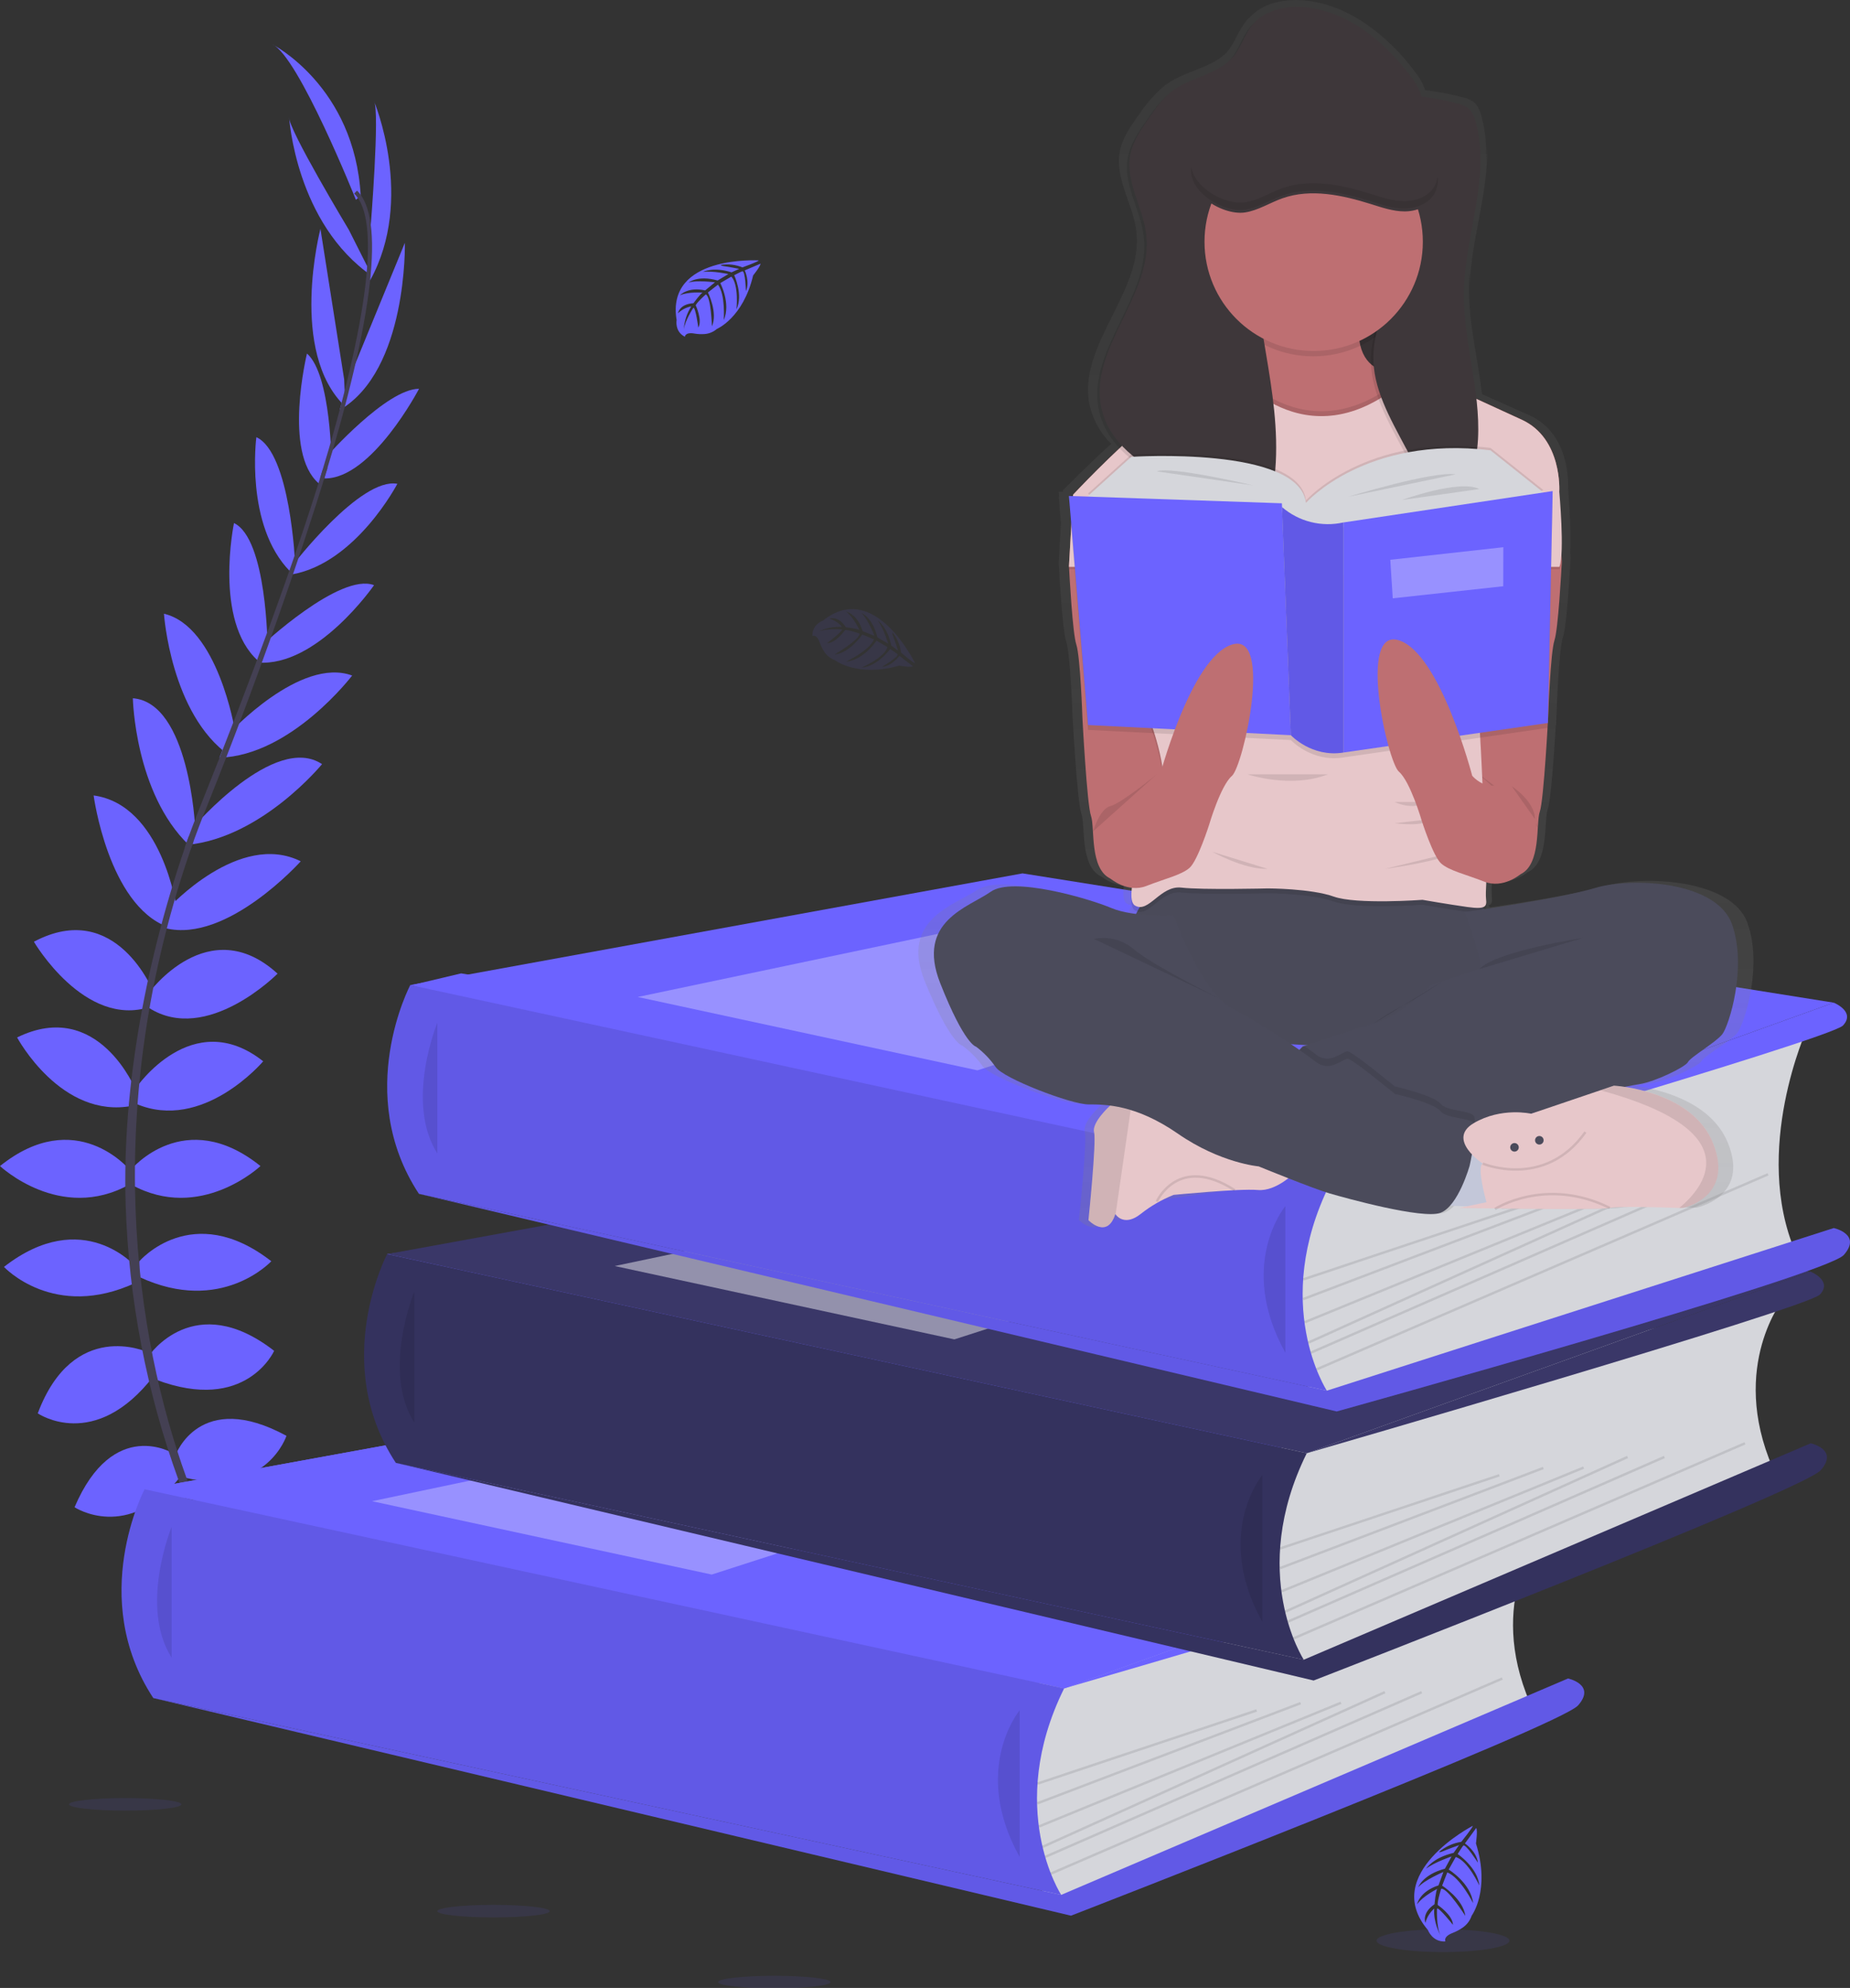 <svg width="757" height="813" viewBox="0 0 757 813" fill="none" xmlns="http://www.w3.org/2000/svg">
<rect x="0" y="0" width="757" height="813" fill="#333333" stroke="none"/>
<g clip-path="url(#clip0)">
<path d="M435.45 690.5L93.17 688.83L59.16 609.06L179.42 600.33L158.46 512.87L396.32 482.04L168.55 402.86L188.67 398.08L554.92 457.83L534.75 594.32L505.92 669.33L435.45 690.5Z" fill="#6C63FF"/>
<path d="M98.42 655.42C98.42 655.42 119.42 652.06 132.02 666.9C132.02 666.9 122.78 674.18 102.9 664.1L98.42 655.42Z" fill="#6C63FF"/>
<path d="M96.22 655.09C96.22 655.09 82.82 671.58 89.42 689.94C89.42 689.94 100.34 685.57 101.53 663.31L96.22 655.09Z" fill="#6C63FF"/>
<path d="M84.18 627.98C84.18 627.98 92.58 612.57 126.18 634.14C126.18 634.14 121.7 644.5 106.86 643.66C92.02 642.82 88.1 636.1 84.18 627.98Z" fill="#6C63FF"/>
<path d="M82.01 626.87C82.01 626.87 64.58 624.87 62.89 664.77C62.89 664.77 73.94 667.06 81.79 654.44C89.64 641.82 86.42 634.74 82.01 626.87Z" fill="#6C63FF"/>
<path d="M71.86 595.04C71.86 595.04 81.66 567.88 117.22 587.2C117.22 587.2 109.1 612.12 75.5 604.28L71.86 595.04Z" fill="#6C63FF"/>
<path d="M60.94 554.44C60.94 554.44 79.42 527 112.18 552.44C112.18 552.44 100.7 578.2 63.74 564.2L60.94 554.44Z" fill="#6C63FF"/>
<path d="M57.02 515.8C57.02 515.8 78.58 490.59 111.02 515.8C111.02 515.8 90.58 537.92 57.02 522.24V515.8Z" fill="#6C63FF"/>
<path d="M53.66 478.27C53.66 478.27 75.5 451.95 106.58 476.87C106.58 476.87 81.94 500.11 53.66 484.43V478.27Z" fill="#6C63FF"/>
<path d="M55.62 444.95C55.62 444.95 78.62 411.07 107.7 434.03C107.7 434.03 83.06 463.15 55.62 451.39V444.95Z" fill="#6C63FF"/>
<path d="M60.94 406.03C60.94 406.03 85.3 372.43 113.58 398.19C113.58 398.19 84.74 427.31 60.94 412.19V406.03Z" fill="#6C63FF"/>
<path d="M69.06 371.24C69.06 371.24 97.9 339.66 123.06 352.24C123.06 352.24 93.01 385.78 67.8 379.62L69.06 371.24Z" fill="#6C63FF"/>
<path d="M79.14 338.26C79.14 338.26 112.42 299.58 131.78 312.5C131.78 312.5 107.26 342.5 76.78 345.5L79.14 338.26Z" fill="#6C63FF"/>
<path d="M93.69 300.01C93.69 300.01 122.82 268.43 144.1 276.27C144.1 276.27 119.18 309.03 89.78 309.87L93.69 300.01Z" fill="#6C63FF"/>
<path d="M106.86 264.23C106.86 264.23 139.06 233.99 153.06 239.31C153.06 239.31 129.82 272.91 105.46 270.95L106.86 264.23Z" fill="#6C63FF"/>
<path d="M119.74 231.19C119.74 231.19 147.46 195.06 162.59 197.86C162.59 197.86 145.78 230.07 119.74 234.86V231.19Z" fill="#6C63FF"/>
<path d="M133.72 186.64C133.72 186.64 158.22 158.95 171.46 159.01C171.46 159.01 152.12 196.01 132.71 195.67L133.72 186.64Z" fill="#6C63FF"/>
<path d="M142 156.98L165.67 99.3C165.67 99.3 166.85 151.44 138.99 167.68L142 156.98Z" fill="#6C63FF"/>
<path d="M151.61 93.37C151.61 93.37 155.53 45.2 153.01 41.28C153.01 41.28 169.93 81.33 151.45 114.65L151.61 93.37Z" fill="#6C63FF"/>
<path d="M70.94 594.4C70.94 594.4 46.4 579.19 30.51 616.4C30.51 616.4 52.35 630.9 73.83 603.89L70.94 594.4Z" fill="#6C63FF"/>
<path d="M60.15 552.89C60.15 552.89 30.05 539.16 15.45 578.01C15.45 578.01 38.7 594.01 62.89 562.71L60.15 552.89Z" fill="#6C63FF"/>
<path d="M55.62 518.11C55.62 518.11 34.06 492.9 1.62 518.11C1.62 518.11 22.06 540.23 55.62 524.55V518.11Z" fill="#6C63FF"/>
<path d="M52.92 478.27C52.92 478.27 31.08 451.95 0 476.87C0 476.87 24.64 500.11 52.92 484.43V478.27Z" fill="#6C63FF"/>
<path d="M55.62 445.91C55.62 445.91 40.3 407.96 7 424.28C7 424.28 25 457.93 54.26 452.21L55.62 445.91Z" fill="#6C63FF"/>
<path d="M62.87 405.84C62.87 405.84 47.64 367.23 13.87 385.13C13.87 385.13 34.55 420.52 61.37 411.8L62.87 405.84Z" fill="#6C63FF"/>
<path d="M72.31 371.43C72.31 371.43 66.31 329.1 38.31 325.31C38.31 325.31 44.25 369.95 68.54 379.06L72.31 371.43Z" fill="#6C63FF"/>
<path d="M79.85 338.34C79.85 338.34 77.51 287.34 54.36 285.56C54.36 285.56 55.14 324.27 77.24 345.56L79.85 338.34Z" fill="#6C63FF"/>
<path d="M96.09 298.58C96.09 298.58 89.19 256.17 67.09 250.99C67.09 250.99 69.83 292.06 93.9 308.99L96.09 298.58Z" fill="#6C63FF"/>
<path d="M109.48 264.58C109.48 264.58 109.25 220.4 95.75 213.91C95.75 213.91 87.38 253.91 105.57 270.22L109.48 264.58Z" fill="#6C63FF"/>
<path d="M120.77 230.69C120.77 230.69 118.88 185.2 104.9 178.79C104.9 178.79 100.12 214.79 118.68 233.67L120.77 230.69Z" fill="#6C63FF"/>
<path d="M135.67 190.27C135.67 190.27 135.59 153.27 125.61 144.59C125.61 144.59 115.69 185.12 130.46 197.71L135.67 190.27Z" fill="#6C63FF"/>
<path d="M140.83 155.16L131.12 93.58C131.12 93.58 117.93 144.04 141.29 166.28L140.83 155.16Z" fill="#6C63FF"/>
<path d="M142.72 93.95C142.72 93.95 117.8 52.55 118.31 47.95C118.31 47.95 120.96 91.34 152.31 112.95L142.72 93.95Z" fill="#6C63FF"/>
<path d="M145.64 81.72C145.64 81.72 122.12 22.92 111.48 18.16C111.48 18.16 145.08 35.24 147.6 80.04L145.64 81.72Z" fill="#6C63FF"/>
<path d="M132.59 196.02L130.98 195.53C150.83 130.8 155.78 89.53 144.93 79.18L146.08 77.96C157.59 88.88 152.92 129.7 132.59 196.02Z" fill="#444053"/>
<path d="M77.93 347.58L75.55 346.73C77.66 340.8 79.93 334.78 82.31 328.85C103.03 277.21 120.67 229.17 131.98 192.29L134.05 191.29C122.72 228.24 105.39 278.12 84.65 329.83C82.28 335.65 80.02 341.64 77.93 347.58Z" fill="#444053"/>
<path d="M128.01 703.86C127.69 703.51 95.52 667.28 73.09 605.43C59.947 569.219 52.633 531.153 51.42 492.65C49.88 444.52 59.98 390.78 77.28 341.96L79.16 344.16C40.32 453.73 55.75 547.62 76.22 604.16C98.41 665.45 130.22 701.28 130.53 701.64L128.01 703.86Z" fill="#444053"/>
<path d="M630.73 626.94C630.73 626.94 608.06 654.61 626.06 696.44L445.06 774.94L427.69 778.58L419.69 743.58L425.04 699.41V675.27L630.73 626.94Z" fill="#D5D6DB"/>
<path d="M59.16 609.06L309.68 563.39L641.63 616.27L435.45 690.5L59.16 609.06Z" fill="#6C63FF"/>
<path d="M59.16 609.06L309.68 563.39L641.63 616.27L435.45 690.5L59.16 609.06Z" fill="#6C63FF"/>
<path d="M59.16 609.05C59.16 609.05 35.73 653.44 62.73 694.44L434.23 774.94C434.23 774.94 411.17 739.58 435.42 690.5L59.16 609.05Z" fill="#6C63FF"/>
<path opacity="0.1" d="M59.16 609.05C59.16 609.05 35.73 653.44 62.73 694.44L434.23 774.94C434.23 774.94 411.17 739.58 435.42 690.5L59.16 609.05Z" fill="black"/>
<path opacity="0.1" d="M70.23 624.44C70.23 624.44 56.84 656.92 70.23 677.94Z" fill="black"/>
<path d="M434.23 774.94L641.63 686.44C641.63 686.44 653.23 688.94 645.73 697.44C638.23 705.94 438.23 783.44 438.23 783.44L62.73 694.44L434.23 774.94Z" fill="#6C63FF"/>
<path opacity="0.1" d="M434.23 774.94L641.63 686.44C641.63 686.44 653.23 688.94 645.73 697.44C638.23 705.94 438.23 783.44 438.23 783.44L62.73 694.44L434.23 774.94Z" fill="black"/>
<path opacity="0.1" d="M417.23 699.44C417.23 699.44 397.23 723.44 417.23 759.44Z" fill="black"/>
<path opacity="0.1" d="M514.057 699.034L424.348 728.963L424.665 729.912L514.374 699.983L514.057 699.034Z" fill="black"/>
<path opacity="0.1" d="M532.026 696.056L424.32 737.013L424.675 737.947L532.381 696.991L532.026 696.056Z" fill="black"/>
<path opacity="0.1" d="M548.527 695.912L424.921 746.506L425.3 747.432L548.906 696.838L548.527 695.912Z" fill="black"/>
<path opacity="0.1" d="M566.472 691.58L426.364 754.871L426.775 755.782L566.883 692.491L566.472 691.58Z" fill="black"/>
<path opacity="0.1" d="M581.547 691.601L427.473 758.946L427.873 759.863L581.948 692.517L581.547 691.601Z" fill="black"/>
<path opacity="0.1" d="M614.522 686L429.796 765.786L430.193 766.704L614.919 686.919L614.522 686Z" fill="black"/>
<path opacity="0.3" d="M152.23 613.94L328.23 576.94L435.45 597.44L291.23 643.94L152.23 613.94Z" fill="white"/>
<path d="M641.63 616.27C641.63 616.27 650.73 619.94 645.39 625.61C640.05 631.28 435.42 690.5 435.42 690.5L641.63 616.27Z" fill="#6C63FF"/>
<path d="M730.02 530.76C730.02 530.76 707.36 558.42 725.36 600.26L544.36 678.76L526.99 682.42L518.99 647.42L524.42 603.26V579.09L730.02 530.76Z" fill="#D5D6DB"/>
<path d="M158.46 512.87L408.97 467.21L740.93 520.09L534.75 594.32L158.46 512.87Z" fill="#3A3768"/>
<path d="M158.42 512.87C158.42 512.87 134.98 557.26 161.98 598.26L533.48 678.76C533.48 678.76 510.43 643.37 534.71 594.31L158.42 512.87Z" fill="#3A3768"/>
<path opacity="0.1" d="M158.42 512.87C158.42 512.87 134.98 557.26 161.98 598.26L533.48 678.76C533.48 678.76 510.43 643.37 534.71 594.31L417.23 568.88L158.42 512.87Z" fill="black"/>
<path opacity="0.1" d="M169.52 528.26C169.52 528.26 156.14 560.73 169.52 581.76Z" fill="black"/>
<path d="M533.52 678.76L740.93 590.26C740.93 590.26 752.52 592.76 745.02 601.26C737.52 609.76 537.52 687.26 537.52 687.26L162.02 598.26L533.52 678.76Z" fill="#3A3768"/>
<path opacity="0.1" d="M533.52 678.76L740.93 590.26C740.93 590.26 752.52 592.76 745.02 601.26C737.52 609.76 537.52 687.26 537.52 687.26L162.02 598.26L533.52 678.76Z" fill="black"/>
<path opacity="0.1" d="M516.52 603.26C516.52 603.26 496.52 627.26 516.52 663.26Z" fill="black"/>
<path opacity="0.1" d="M613.355 602.865L523.646 632.794L523.962 633.743L613.671 603.813L613.355 602.865Z" fill="black"/>
<path opacity="0.1" d="M631.336 599.882L523.63 640.838L523.986 641.773L631.691 600.817L631.336 599.882Z" fill="black"/>
<path opacity="0.1" d="M647.823 599.724L524.217 650.318L524.595 651.244L648.202 600.65L647.823 599.724Z" fill="black"/>
<path opacity="0.1" d="M665.779 595.394L525.671 658.685L526.083 659.596L666.191 596.305L665.779 595.394Z" fill="black"/>
<path opacity="0.1" d="M680.84 595.402L526.766 662.748L527.166 663.664L681.241 596.318L680.84 595.402Z" fill="black"/>
<path opacity="0.1" d="M713.823 589.802L529.097 669.587L529.493 670.505L714.219 590.72L713.823 589.802Z" fill="black"/>
<path opacity="0.45" d="M251.53 517.76L427.53 480.76L534.75 501.26L390.53 547.76L251.53 517.76Z" fill="white"/>
<path d="M740.93 520.09C740.93 520.09 750.02 523.76 744.69 529.42C739.36 535.08 534.75 594.31 534.75 594.31L740.93 520.09Z" fill="#3A3768"/>
<path d="M739.42 420.73C739.42 420.73 716.75 470.4 734.75 512.23L553.75 568.73L536.42 572.4L528.42 537.4L533.77 493.23V469.06L739.42 420.73Z" fill="#D5D6DB"/>
<path d="M167.89 402.85L418.41 357.18L750.37 410.06L544.18 484.29L167.89 402.85Z" fill="#6C63FF"/>
<path d="M167.89 402.84C167.89 402.84 144.42 447.23 171.42 488.23L542.92 568.73C542.92 568.73 519.86 533.34 544.14 484.29L167.89 402.84Z" fill="#6C63FF"/>
<path opacity="0.1" d="M167.89 402.84C167.89 402.84 144.42 447.23 171.42 488.23L542.92 568.73C542.92 568.73 519.86 533.34 544.14 484.29L167.89 402.84Z" fill="black"/>
<path opacity="0.1" d="M178.96 418.23C178.96 418.23 165.57 450.71 178.96 471.73Z" fill="black"/>
<path d="M542.96 568.73L750.36 502.23C750.36 502.23 761.96 504.73 754.46 513.23C746.96 521.73 546.96 577.23 546.96 577.23L171.46 488.23L542.96 568.73Z" fill="#6C63FF"/>
<path opacity="0.1" d="M542.96 568.73L750.36 502.23C750.36 502.23 761.96 504.73 754.46 513.23C746.96 521.73 546.96 577.23 546.96 577.23L171.46 488.23L542.96 568.73Z" fill="black"/>
<path opacity="0.1" d="M525.96 493.23C525.96 493.23 505.96 517.23 525.96 553.23Z" fill="black"/>
<path opacity="0.1" d="M622.798 492.833L533.089 522.762L533.405 523.711L623.114 493.782L622.798 492.833Z" fill="black"/>
<path opacity="0.1" d="M640.772 489.855L533.066 530.812L533.421 531.746L641.127 490.79L640.772 489.855Z" fill="black"/>
<path opacity="0.1" d="M657.25 489.703L533.643 540.296L534.022 541.222L657.628 490.628L657.25 489.703Z" fill="black"/>
<path opacity="0.1" d="M675.22 485.363L535.111 548.653L535.523 549.565L675.631 486.274L675.22 485.363Z" fill="black"/>
<path opacity="0.1" d="M690.286 485.381L536.211 552.726L536.612 553.642L690.687 486.297L690.286 485.381Z" fill="black"/>
<path opacity="0.1" d="M723.265 479.787L538.539 559.572L538.936 560.49L723.662 480.705L723.265 479.787Z" fill="black"/>
<path opacity="0.3" d="M260.96 407.73L436.96 370.73L544.18 391.23L399.96 437.73L260.96 407.73Z" fill="white"/>
<path d="M750.36 410.06C750.36 410.06 759.46 413.73 754.12 419.4C748.78 425.07 544.18 484.29 544.18 484.29L750.36 410.06Z" fill="#6C63FF"/>
<path d="M310.42 106.5C310.42 106.5 272.42 104.21 276.86 130.87C276.86 130.87 275.97 135.58 280.24 137.72C280.24 137.72 280.31 135.72 284.14 136.41C285.507 136.645 286.897 136.712 288.28 136.61C290.144 136.482 291.917 135.752 293.33 134.53V134.53C293.33 134.53 304.02 130.11 308.18 112.63C308.18 112.63 311.26 108.82 311.18 107.84L304.74 110.58C304.74 110.58 306.93 115.21 305.21 119.06C305.21 119.06 305 110.75 303.76 110.94C303.51 110.94 300.43 112.55 300.43 112.55C300.43 112.55 304.2 120.62 301.35 126.48C301.35 126.48 302.43 116.54 299.25 113.13L294.73 115.77C294.73 115.77 299.14 124.1 296.15 130.9C296.15 130.9 296.92 120.47 293.78 116.41L289.68 119.61C289.68 119.61 293.83 127.82 291.3 133.46C291.3 133.46 290.97 121.32 288.8 120.4C288.8 120.4 285.21 123.56 284.67 124.86C284.67 124.86 287.51 130.86 285.74 133.97C285.74 133.97 284.67 125.88 283.74 125.84C283.74 125.84 280.17 131.2 279.8 134.84C279.973 131.446 281.031 128.157 282.87 125.3C280.812 125.689 278.914 126.673 277.41 128.13C277.41 128.13 277.96 124.34 283.76 124.01C283.76 124.01 286.71 119.94 287.5 119.7C287.5 119.7 281.73 119.21 278.24 120.76C278.24 120.76 281.32 117.19 288.55 118.76L292.55 115.46C292.55 115.46 284.97 114.46 281.75 115.57C281.75 115.57 285.46 112.41 293.64 114.71L298.05 112.08C298.05 112.08 291.58 110.69 287.73 111.19C287.73 111.19 291.79 109 299.34 111.37L302.48 109.96C302.48 109.96 297.75 109.03 296.36 108.88C294.97 108.73 294.9 108.35 294.9 108.35C297.902 107.857 300.982 108.203 303.8 109.35C303.8 109.35 310.55 106.92 310.42 106.5Z" fill="#6C63FF"/>
<path opacity="0.1" d="M374.42 271.2C374.42 271.2 357.86 236.87 336.78 253.79C336.78 253.79 332.23 255.31 332.45 260.08C332.45 260.08 334.2 259.17 335.45 262.85C335.917 264.151 336.534 265.393 337.29 266.55C338.313 268.119 339.819 269.312 341.58 269.95C341.58 269.95 350.65 277.13 367.94 272.23C367.94 272.23 372.77 273.06 373.56 272.48L368.04 268.21C368.04 268.21 365.04 272.38 360.86 272.75C360.86 272.75 368.02 268.52 367.25 267.54C367.09 267.34 364.25 265.41 364.25 265.41C364.25 265.41 359.04 272.64 352.54 273.01C352.54 273.01 361.74 269.11 363.16 264.66L358.66 262C358.66 262 353.53 269.92 346.14 270.62C346.14 270.62 355.62 266.21 357.63 261.49L352.85 259.49C352.85 259.49 347.7 267.11 341.54 267.66C341.54 267.66 351.98 261.45 351.72 259.1C351.72 259.1 347.21 257.52 345.81 257.67C345.81 257.67 341.99 263.06 338.39 263.06C338.39 263.06 344.92 258.17 344.52 257.38C344.52 257.38 338.1 256.88 334.72 258.38C337.766 256.866 341.155 256.177 344.55 256.38C343.203 254.774 341.417 253.596 339.41 252.99C339.41 252.99 342.99 251.63 346.1 256.52C346.1 256.52 351.1 257.11 351.69 257.68C351.69 257.68 349.3 252.42 346.25 250.13C346.25 250.13 350.87 251.06 352.98 258.13L357.83 260.05C357.83 260.05 355.04 252.93 352.47 250.68C352.47 250.68 357.03 252.37 359.02 260.68L363.46 263.24C363.46 263.24 361.53 256.91 359.21 253.8C359.21 253.8 363.1 256.28 364.71 264.02L367.48 266.08C367.48 266.08 365.98 261.49 365.48 260.21C364.98 258.93 365.23 258.67 365.23 258.67C367.132 261.044 368.337 263.901 368.71 266.92C368.71 266.92 374.06 271.5 374.42 271.2Z" fill="#6C63FF"/>
<path opacity="0.1" d="M201.95 784.16C214.647 784.16 224.94 783.009 224.94 781.59C224.94 780.171 214.647 779.02 201.95 779.02C189.253 779.02 178.96 780.171 178.96 781.59C178.96 783.009 189.253 784.16 201.95 784.16Z" fill="#6C63FF"/>
<path opacity="0.1" d="M51.24 740.48C63.937 740.48 74.23 739.329 74.23 737.91C74.23 736.49 63.937 735.34 51.24 735.34C38.543 735.34 28.25 736.49 28.25 737.91C28.25 739.329 38.543 740.48 51.24 740.48Z" fill="#6C63FF"/>
<path opacity="0.1" d="M316.83 813.17C329.527 813.17 339.82 812.02 339.82 810.6C339.82 809.181 329.527 808.03 316.83 808.03C304.133 808.03 293.84 809.181 293.84 810.6C293.84 812.02 304.133 813.17 316.83 813.17Z" fill="#6C63FF"/>
<path opacity="0.1" d="M590.46 798.33C605.477 798.33 617.65 796.239 617.65 793.66C617.65 791.081 605.477 788.99 590.46 788.99C575.443 788.99 563.27 791.081 563.27 793.66C563.27 796.239 575.443 798.33 590.46 798.33Z" fill="#6C63FF"/>
<path d="M602.59 746.72C602.59 746.72 564.73 766.28 584.29 789.32C584.29 789.32 586.13 794.32 591.45 793.97C591.45 793.97 590.39 792.03 594.45 790.48C595.895 789.922 597.268 789.193 598.54 788.31C600.259 787.122 601.544 785.405 602.2 783.42V783.42C602.2 783.42 609.94 773.06 603.94 753.89C603.94 753.89 604.72 748.47 604.04 747.59L599.44 753.9C599.44 753.9 604.19 757.09 604.74 761.78C604.74 761.78 599.74 753.91 598.74 754.78C598.52 754.96 596.46 758.23 596.46 758.23C596.46 758.23 604.7 763.82 605.31 771.08C605.31 771.08 600.67 760.91 595.66 759.46L592.79 764.58C592.79 764.58 601.79 770.06 602.79 778.3C602.79 778.3 597.56 767.85 592.22 765.74L590.11 771.15C590.11 771.15 598.79 776.67 599.59 783.53C599.59 783.53 592.33 772.06 589.72 772.42C589.72 772.42 588.08 777.5 588.3 779.07C588.3 779.07 594.43 783.17 594.54 787.2C594.54 787.2 588.88 780.05 588.01 780.52C588.01 780.52 587.65 787.71 589.39 791.45C589.39 791.45 586.39 786.11 586.88 780.52C585.126 782.071 583.864 784.101 583.25 786.36C583.25 786.36 581.62 782.41 586.99 778.77C586.99 778.77 587.5 773.18 588.12 772.49C588.12 772.49 582.31 775.33 579.84 778.81C579.84 778.81 580.75 773.62 588.63 771.04L590.63 765.56C590.63 765.56 582.75 768.9 580.32 771.84C580.32 771.84 582.07 766.69 591.25 764.22L593.97 759.22C593.97 759.22 586.97 761.58 583.55 764.22C583.55 764.22 586.2 759.79 594.81 757.75L597.02 754.6C597.02 754.6 591.94 756.41 590.52 757.06C589.1 757.71 588.82 757.39 588.82 757.39C591.416 755.195 594.569 753.762 597.93 753.25C597.93 753.25 602.94 747.06 602.59 746.72Z" fill="#6C63FF"/>
<path d="M714.96 377.29C708.42 359.52 672.42 357.85 656.8 362.38C645.7 365.61 622.3 369.25 609.8 371.08L608.99 370.31C610.61 369.83 610.65 368.65 610.45 366.9C610.334 364.593 610.367 362.282 610.55 359.98C618.21 362.36 625.03 356.73 625.03 356.73C634.03 352.73 631.61 335.61 633.33 330.93C634.62 327.43 636.01 306.81 636.63 296.53H636.76L636.83 293.08C636.92 291.59 636.96 290.72 636.96 290.72C636.96 290.72 637.84 265.58 639.56 260.49C641.16 255.81 642.46 232.23 642.66 228.49C642.66 228.17 642.66 228 642.66 228L642.53 225.82C642.62 224.23 642.66 222.46 642.65 220.6C642.65 212.05 641.76 201.28 641.65 199.54C641.65 199.29 641.65 198.99 641.65 198.63C641.72 194.98 641.26 176.7 625.71 169.79C619.98 167.23 613.09 164.18 606.42 161.21C604.7 146.36 600.77 131.59 601.11 116.63C601.11 114.38 601.31 112.13 601.53 109.89C601.53 110.54 601.46 111.2 601.45 111.89C601.45 113.34 601.45 114.8 601.45 116.25C602.04 97.54 609.11 78.73 608.45 60.42C608.39 62.21 608.26 64.01 608.09 65.81C608.435 59.617 607.787 53.408 606.17 47.42C605.57 45.31 604.76 43.13 603.03 41.72C601.395 40.584 599.519 39.842 597.55 39.55C592.818 38.339 588.011 37.443 583.16 36.87C582.423 34.614 581.329 32.49 579.92 30.58C569.78 16.66 554.76 3.58 537 0.58C528.09 -0.92 517.84 0.33 511.78 6.7C511.147 7.259 510.552 7.861 510 8.5C506.74 12.39 505.34 17.5 502 21.38C501.78 21.64 501.53 21.88 501.29 22.13C494.75 27.98 484.56 29.2 477.29 34.45C476.009 35.392 474.808 36.439 473.7 37.58C470.771 40.483 468.144 43.676 465.86 47.11C462.59 51.71 459.23 56.5 458.19 61.99C456.1 72.99 463.59 83.42 464.98 94.49C468.08 119.26 440.67 141.24 445.86 165.68C447.245 171.684 450.303 177.173 454.68 181.51C443.99 191.19 434.89 200.58 434.89 200.58V201.14H433.2L433.37 203.14H433.2L434.13 213.99L433.2 229.79C433.2 229.79 433.2 229.96 433.2 230.28V230.36V230.79C433.2 230.79 433.2 230.96 433.2 231.28H433.26C433.57 237.07 434.8 257.89 436.26 262.28C437.98 267.37 438.85 292.51 438.85 292.51C438.85 292.51 440.75 328.04 442.49 332.74C444.23 337.44 441.76 354.51 450.79 358.54C453.432 360.566 456.559 361.863 459.86 362.3C459.4 366.04 459.69 368.75 461.18 369.6C461.818 369.975 462.54 370.181 463.28 370.2C462.667 371.108 462.122 372.061 461.65 373.05C458.066 372.676 454.544 371.846 451.17 370.58C441.47 366.58 409.28 357.58 399.93 363.91C390.58 370.24 368.08 375.98 378.47 401.46C388.86 426.94 393.7 427.58 393.7 427.58C396.898 429.901 399.704 432.721 402.01 435.93C405.13 440.62 434.2 451.35 441.47 451.35C444.56 451.302 447.65 451.456 450.72 451.81C450.72 451.81 442.83 458.73 443.88 462.75C444.93 466.77 441.48 498.95 441.48 498.95C441.48 498.95 449.48 507.01 452.9 496.44L453.02 496.6C453.66 497.47 457.12 501.4 463.63 496.44C466.294 494.418 469.124 492.625 472.09 491.08L503.61 486.62C506.896 486.414 510.191 486.391 513.48 486.55C518.48 486.96 523.39 484 526.48 481.71C533.01 484.19 540.35 486.9 543.84 487.89C550.92 489.89 583.46 498.62 591.07 495.89C592.652 495.261 594.058 494.259 595.17 492.97L602.43 493.2L599.03 493.88C599.03 493.88 605.65 493.99 614.65 494.11L614.27 494.33L625.56 494.23C642.08 494.38 660.64 494.43 663.08 493.88C666.9 493.03 686.75 493.63 692.6 493.88H694.23C694.23 493.88 716.04 489.53 707.04 467.4C700.12 450.4 678.85 445.46 669.41 444.1C672.07 443.57 674.36 443.16 675.88 442.92C682.47 441.92 695.27 435.92 696.31 433.87C697.35 431.82 708.08 425.87 710.85 422.48C713.62 419.09 721.53 395.06 714.96 377.29ZM534.31 427.02L533.24 427.37L532.52 427.61L531.14 428.97C530.04 428.23 528.86 427.45 527.63 426.65C529.8 426.78 532.03 426.91 534.31 427.02Z" fill="url(#paint0_linear)"/>
<path d="M598.07 321.58C598.07 321.58 613.37 361.58 622.07 357.58C630.77 353.58 628.41 336.58 630.07 331.92C631.73 327.26 633.57 291.92 633.57 291.92C633.57 291.92 634.41 266.92 636.07 261.86C637.61 257.21 638.86 233.76 639.07 230.07C639.07 229.75 639.07 229.58 639.07 229.58L637.42 200.58L628.08 198.25L606.42 206.25L603.42 223.38L602.25 230.07L601.75 232.92L598.07 321.58Z" fill="#BE6F72"/>
<path opacity="0.1" d="M603.11 314.88C603.11 314.88 617.71 326.83 622.11 327.88C626.51 328.93 629.21 338.25 629.21 338.25" fill="black"/>
<path d="M478.42 323.33C478.42 323.33 463.12 363.33 454.42 359.33C445.72 355.33 448.08 338.33 446.42 333.67C444.76 329.01 442.92 293.67 442.92 293.67C442.92 293.67 442.08 268.67 440.42 263.61C438.88 258.96 437.63 235.51 437.42 231.82C437.42 231.5 437.42 231.33 437.42 231.33L439.08 202.33L448.42 200L470.08 208L473.08 225.13L474.25 231.82L474.75 234.67L478.42 323.33Z" fill="#BE6F72"/>
<path d="M578.05 109.27H543.9V162.5H578.05V109.27Z" fill="#3E373A"/>
<path opacity="0.1" d="M578.05 109.27H543.9V162.5H578.05V109.27Z" fill="black"/>
<path d="M472.42 363.17C472.42 363.17 460.75 376 465.08 378.33C469.41 380.66 497.42 424.33 497.42 424.33C497.42 424.33 589.42 435.66 606.77 418.66C624.12 401.66 623.77 371.29 623.77 371.29C623.77 371.29 609.83 374.29 608.31 372.66C606.79 371.03 598.44 363.17 598.44 363.17C598.44 363.17 480.42 356.01 472.42 363.17Z" fill="#4B4B5B"/>
<path opacity="0.02" d="M472.42 363.17C472.42 363.17 460.75 376 465.08 378.33C469.41 380.66 497.42 424.33 497.42 424.33C497.42 424.33 589.42 435.66 606.77 418.66C624.12 401.66 623.77 371.29 623.77 371.29C623.77 371.29 609.83 374.29 608.31 372.66C606.79 371.03 598.44 363.17 598.44 363.17C598.44 363.17 480.42 356.01 472.42 363.17Z" fill="black"/>
<path d="M638.04 201L608.04 225L598.97 225.66L595.64 225.9L539.71 230L481.71 225.76L473.08 225.13L462.08 224.33L439.08 202.33C439.08 202.33 455.36 184.89 469.62 173.12C475.24 168.47 480.55 164.71 484.42 163.23L485.08 163C487.514 162.051 489.687 160.536 491.42 158.58C502.68 146.97 513.09 118.32 513.09 118.32C513.09 118.32 562.76 92.66 556.76 126.32C550.76 159.98 579.09 151.66 579.09 151.66L588.43 155.92L592.12 157.61L601.53 161.92L622.76 171.66C639.42 179.33 638.04 201 638.04 201Z" fill="#BE6F72"/>
<path opacity="0.1" d="M537.38 145.73C562.051 145.73 582.05 125.731 582.05 101.06C582.05 76.39 562.051 56.39 537.38 56.39C512.709 56.39 492.71 76.39 492.71 101.06C492.71 125.731 512.709 145.73 537.38 145.73Z" fill="black"/>
<path opacity="0.1" d="M638.11 232.82H437.42C437.42 232.5 437.42 232.33 437.42 232.33L439.08 203.33C439.08 203.33 455.36 185.89 469.62 174.12L595.62 169.12L601.48 162.94L622.71 172.68C639.38 180.34 638.04 202.01 638.04 202.01C638.04 202.01 640.32 227.12 638.11 232.82Z" fill="black"/>
<path d="M638.11 231.82H437.42C437.42 231.5 437.42 231.33 437.42 231.33L439.08 202.33C439.08 202.33 455.36 184.89 469.62 173.12L595.62 168.12L601.48 161.94L622.71 171.68C639.38 179.34 638.04 201.01 638.04 201.01C638.04 201.01 640.32 226.12 638.11 231.82Z" fill="#E7C7CA"/>
<path opacity="0.1" d="M505.21 150.5C505.21 150.5 536.87 190.84 579.04 149.67C621.21 108.5 583.71 241.5 583.71 241.5L492.71 252.3L505.21 150.5Z" fill="black"/>
<path d="M505.21 152.5C505.21 152.5 536.87 192.84 579.04 151.67C621.21 110.5 583.71 243.5 583.71 243.5L492.71 254.3L505.21 152.5Z" fill="#E7C7CA"/>
<path opacity="0.1" d="M592.07 159.58L595.42 210.67L599.01 227.67L601.75 240.67C601.75 240.67 608.75 340.67 606.75 345.67C604.75 350.67 607.75 354.67 608.17 357.33C608.59 359.99 607.75 366.67 608.08 369.67C608.41 372.67 608.08 374 600.42 372.93C592.76 371.86 582.08 370 582.08 370C582.08 370 555.08 372 545.75 368.67C536.42 365.34 518.75 365.33 518.75 365.33C518.75 365.33 492.08 366 483.42 365C474.76 364 470.08 375.67 464.42 372.33C458.76 368.99 471.08 336.67 475.08 327.33C479.08 317.99 469.75 294.33 469.75 294.33L481.75 227.76L484.42 212.67V165.23L485.08 165C487.514 164.051 489.687 162.536 491.42 160.58L494.42 208.32L588.42 211.66V157.93" fill="black"/>
<path d="M592.07 157.58L595.42 208.67L599.01 225.67L601.75 238.67C601.75 238.67 608.75 338.67 606.75 343.67C604.75 348.67 607.75 352.67 608.17 355.33C608.59 357.99 607.75 364.67 608.08 367.67C608.41 370.67 608.08 372 600.42 370.93C592.76 369.86 582.08 368 582.08 368C582.08 368 555.08 370 545.75 366.67C536.42 363.34 518.75 363.33 518.75 363.33C518.75 363.33 492.08 364 483.42 363C474.76 362 470.08 373.67 464.42 370.33C458.76 366.99 471.08 334.67 475.08 325.33C479.08 315.99 469.75 292.33 469.75 292.33L481.75 225.76L484.42 210.67V163.23L485.08 163C487.514 162.051 489.687 160.536 491.42 158.58L494.42 206.32L588.42 209.66V155.93" fill="#E7C7CA"/>
<path opacity="0.1" d="M602.88 50.96C602.31 48.87 601.52 46.7 599.88 45.3C598.314 44.175 596.505 43.435 594.6 43.14C590.039 41.941 585.401 41.052 580.72 40.48C580.051 38.259 579.039 36.157 577.72 34.25C567.92 20.41 553.42 7.36 536.36 4.41C527.43 2.86 517.08 4.25 511.36 11.29C508.22 15.16 506.87 20.29 503.7 24.09C497.59 31.47 486.56 32.38 478.86 38.09C474.75 41.09 471.77 45.44 468.86 49.66C465.71 54.23 462.47 58.99 461.47 64.45C459.47 75.36 466.68 85.76 468.01 96.77C471.01 121.4 444.61 143.25 449.6 167.55C452.51 181.72 465.6 191.7 479.14 196.76C483.91 198.55 489.36 200.33 491.59 204.91C492.59 206.91 492.76 209.22 493.7 211.24C496.86 217.98 507.25 218.24 512.83 213.33C518.41 208.42 520.17 200.48 520.83 193.07C523.51 160.71 510.55 128.74 512.06 96.3C512.51 86.49 515.27 75.36 524.06 70.92C535.89 64.92 550.12 74.92 563.14 73.01C569.301 88.001 570.609 104.547 566.88 120.32C564.81 128.95 561.23 137.32 560.97 146.22C560.58 159.77 567.89 172.15 574.21 184.13C575.566 186.37 576.473 188.853 576.88 191.44C576.98 194.065 576.491 196.678 575.45 199.09C571.88 208.7 565.72 217.62 565.02 227.85C564.815 229.044 565.084 230.271 565.77 231.27C566.475 231.937 567.384 232.345 568.35 232.43C579.15 234.28 588.49 224.71 593.76 215.1C599.636 204.486 603.059 192.69 603.78 180.58C604.87 160.22 597.57 140.19 598.02 119.81C598.54 96.64 609.01 73.31 602.88 50.96Z" fill="black"/>
<path d="M603.88 49.96C603.31 47.87 602.52 45.7 600.88 44.3C599.314 43.175 597.505 42.435 595.6 42.14C591.039 40.941 586.401 40.052 581.72 39.48C581.051 37.259 580.039 35.157 578.72 33.25C568.92 19.41 554.42 6.36 537.36 3.41C528.43 1.86 518.08 3.25 512.36 10.29C509.22 14.16 507.87 19.29 504.7 23.09C498.59 30.47 487.56 31.38 479.86 37.09C475.75 40.09 472.77 44.44 469.86 48.66C466.71 53.23 463.47 57.99 462.47 63.45C460.47 74.36 467.68 84.76 469.01 95.77C472.01 120.4 445.61 142.25 450.6 166.55C453.51 180.72 466.6 190.7 480.14 195.76C484.91 197.55 490.36 199.33 492.59 203.91C493.59 205.91 493.76 208.22 494.7 210.24C497.86 216.98 508.25 217.24 513.83 212.33C519.41 207.42 521.17 199.48 521.83 192.07C524.51 159.71 511.55 127.74 513.06 95.3C513.51 85.49 516.27 74.36 525.06 69.92C536.89 63.92 551.12 73.92 564.14 72.01C570.301 87.001 571.609 103.547 567.88 119.32C565.81 127.95 562.23 136.32 561.97 145.22C561.58 158.77 568.89 171.15 575.21 183.13C576.566 185.37 577.473 187.853 577.88 190.44C577.98 193.065 577.491 195.678 576.45 198.09C572.88 207.7 566.72 216.62 566.02 226.85C565.815 228.044 566.084 229.271 566.77 230.27C567.475 230.937 568.384 231.345 569.35 231.43C580.15 233.28 589.49 223.71 594.76 214.1C600.636 203.486 604.059 191.69 604.78 179.58C605.87 159.22 598.57 139.19 599.02 118.81C599.54 95.64 610.01 72.31 603.88 49.96Z" fill="#3E373A"/>
<path d="M581.79 492.73L621.46 494L615.77 464.58L585.38 467.47L581.79 492.73Z" fill="#C3C7D9"/>
<path d="M704.71 423C702.04 426.33 691.71 432.33 690.71 434.33C689.71 436.33 677.38 442.33 671.04 443.33C664.7 444.33 644.71 448.67 641.04 451C638.41 452.68 617.3 458 603.43 460.95C599.673 461.839 595.871 462.523 592.04 463C586.04 463.33 520.38 441 520.38 441L533.04 428L533.74 427.76C537.32 426.55 553.86 420.96 563.04 418.3C573.38 415.3 585.38 402.97 585.38 402.97C585.38 402.97 603.04 396.97 605.38 396.3C607.72 395.63 599.38 372.97 599.38 372.97C599.38 372.97 637.71 367.65 652.71 363.14C667.71 358.63 702.38 360.3 708.71 377.97C715.04 395.64 707.42 419.67 704.71 423Z" fill="#4B4B5B"/>
<path d="M530.04 479.33C530.04 479.33 522.38 487.33 514.71 486.67C507.04 486.01 480.22 488.67 480.22 488.67C475.36 490.609 470.808 493.246 466.71 496.5C460.44 501.44 457.11 497.5 456.49 496.66L456.38 496.5C453.04 507.01 445.38 499 445.38 499C445.38 499 448.71 467 447.69 463C446.67 459 454.28 452.13 454.28 452.13L463.28 449.84L486.08 444L518.75 455.33L530.04 479.33Z" fill="#E7C7CA"/>
<path opacity="0.1" d="M463.24 449.84L456.49 496.66L456.38 496.5C453.04 507.01 445.38 499 445.38 499C445.38 499 448.71 467 447.69 463C446.67 459 454.28 452.13 454.28 452.13L463.24 449.84Z" fill="black"/>
<path opacity="0.1" d="M510.42 316.66C510.42 316.66 528.08 322.66 543.42 316.66Z" fill="black"/>
<path opacity="0.1" d="M570.71 328C570.71 328 578.04 331.66 583.71 328Z" fill="black"/>
<path opacity="0.1" d="M570.71 336.68C570.71 336.68 583.04 338.33 585.38 335Z" fill="black"/>
<path opacity="0.1" d="M566.71 355.33C566.71 355.33 589.87 352.33 595.62 348.33Z" fill="black"/>
<path opacity="0.1" d="M496.04 348.33C496.04 348.33 509.04 355.66 518.71 355.33Z" fill="black"/>
<path opacity="0.1" d="M603.42 460.95C599.663 461.839 595.861 462.523 592.03 463C586.03 463.33 520.37 441 520.37 441L533.03 428L533.73 427.76C535.73 429.17 537.37 430.38 538.54 431.3C544.05 435.64 549.37 429.97 551.37 429.97C553.37 429.97 570.7 444.3 570.7 444.3C570.7 444.3 586.7 447.97 589.37 451.3C592.04 454.63 601.37 453.97 603.03 456.3C603.53 457.02 603.59 458.79 603.42 460.95Z" fill="black"/>
<path d="M480.22 374.33C480.22 374.33 464.04 375.26 454.71 371.33C445.38 367.4 414.38 358.33 405.38 364.7C396.38 371.07 374.71 376.7 384.71 402.04C394.71 427.38 399.38 428.04 399.38 428.04C402.474 430.36 405.175 433.163 407.38 436.34C410.38 441.01 438.38 451.67 445.38 451.67C452.38 451.67 464.71 451.67 482.04 463.67C499.37 475.67 515.04 477.01 515.04 477.01C515.04 477.01 537.04 486.01 543.89 488.01C550.74 490.01 582.04 498.67 589.38 496.01C596.72 493.35 601.38 476.67 601.38 476.67C601.38 476.67 604.71 461.67 603.04 459.34C601.37 457.01 592.04 457.67 589.38 454.34C586.72 451.01 570.71 447.34 570.71 447.34C570.71 447.34 553.42 433 551.42 433C549.42 433 544.1 438.66 538.59 434.33C527.614 426.2 516.082 418.849 504.08 412.33C491.42 405.66 480.22 374.33 480.22 374.33Z" fill="#4B4B5B"/>
<path opacity="0.1" d="M447.69 384C450.571 383.411 453.549 383.496 456.392 384.247C459.235 384.998 461.866 386.395 464.08 388.33C472.08 395 499 408.39 499 408.39" fill="black"/>
<path opacity="0.1" d="M647.71 383.58C647.71 383.58 612.04 388.98 605.38 396.31Z" fill="black"/>
<path d="M688.71 494H687.14C681.5 493.8 662.39 493.2 658.71 494C654.38 495 597.04 494 597.04 494L608.25 491.67C608.25 491.67 604.09 477.09 606.73 475.88C606.73 475.88 591.73 466 603.04 459.33C614.35 452.66 626.54 455.47 626.54 455.47L654.93 445.85L660.38 444C660.38 444 692.38 445.67 701.04 467.67C709.7 489.67 688.71 494 688.71 494Z" fill="#E7C7CA"/>
<path opacity="0.1" d="M688.71 494H687.14C696.45 486.32 717.51 462.94 654.93 445.9L660.38 444.05C660.38 444.05 692.38 445.72 701.04 467.72C709.7 489.72 688.71 494 688.71 494Z" fill="black"/>
<path d="M629.88 468.08C630.847 468.08 631.63 467.297 631.63 466.33C631.63 465.364 630.847 464.58 629.88 464.58C628.914 464.58 628.13 465.364 628.13 466.33C628.13 467.297 628.914 468.08 629.88 468.08Z" fill="#4B4B5B"/>
<path d="M619.71 470.97C620.676 470.97 621.46 470.187 621.46 469.22C621.46 468.254 620.676 467.47 619.71 467.47C618.743 467.47 617.96 468.254 617.96 469.22C617.96 470.187 618.743 470.97 619.71 470.97Z" fill="#4B4B5B"/>
<g opacity="0.1">
<path opacity="0.1" d="M570.16 99.41C570.548 88.411 568.591 77.455 564.42 67.27C551.42 69.21 537.18 59.18 525.34 65.18C516.58 69.62 513.83 80.75 513.34 90.56C513.22 93.15 513.2 95.74 513.25 98.33C513.25 97.41 513.25 96.48 513.34 95.56C513.8 85.75 516.55 74.62 525.34 70.18C537.18 64.18 551.4 74.18 564.42 72.27C567.953 80.897 569.897 90.092 570.16 99.41V99.41Z" fill="black"/>
<path opacity="0.1" d="M469.42 97.58C469.591 95.401 469.548 93.21 469.29 91.04C468.23 82.24 463.42 73.83 462.55 65.25C461.43 75.6 468.02 85.54 469.29 96.04C469.42 96.58 469.42 97.06 469.42 97.58Z" fill="black"/>
<path opacity="0.1" d="M522.11 187.32C521.49 194.74 519.74 202.67 514.11 207.59C508.48 212.51 498.11 212.24 494.98 205.5C493.98 203.5 493.83 201.17 492.86 199.17C490.64 194.59 485.18 192.81 480.41 191.02C466.86 185.95 453.79 176.02 450.88 161.81C450.62 160.523 450.443 159.22 450.35 157.91C450.104 160.887 450.283 163.884 450.88 166.81C453.79 180.98 466.88 190.95 480.41 196.02C485.18 197.81 490.64 199.59 492.86 204.17C493.86 206.17 494.03 208.48 494.98 210.5C498.13 217.24 508.52 217.5 514.11 212.59C519.7 207.68 521.44 199.74 522.11 192.32C522.415 188.415 522.518 184.496 522.42 180.58C522.42 182.85 522.29 185.09 522.11 187.32Z" fill="black"/>
<path opacity="0.1" d="M599.35 114.07C599.35 115.52 599.35 116.96 599.35 118.4C599.91 99.8 606.73 81.1 606.06 62.89C605.54 79.73 599.73 96.95 599.35 114.07Z" fill="black"/>
<path opacity="0.1" d="M577.89 189.31C578.136 188.123 578.213 186.908 578.12 185.7C577.717 183.112 576.81 180.628 575.45 178.39C569.67 167.39 563.08 156.13 562.3 143.92C562.3 144.44 562.23 144.92 562.22 145.48C561.82 159.02 569.13 171.41 575.45 183.39C576.524 185.245 577.345 187.236 577.89 189.31V189.31Z" fill="black"/>
<path opacity="0.1" d="M605.1 174.84C604.354 186.956 600.906 198.75 595.01 209.36C589.73 218.97 580.4 228.54 569.59 226.69C568.622 226.607 567.711 226.194 567.01 225.52C566.807 225.291 566.648 225.027 566.54 224.74C566.42 225.52 566.32 226.31 566.26 227.11C566.053 228.301 566.323 229.526 567.01 230.52C567.711 231.194 568.622 231.607 569.59 231.69C580.4 233.54 589.73 223.97 595.01 214.36C600.906 203.75 604.354 191.956 605.1 179.84C605.22 177.5 605.23 175.17 605.16 172.84C605.14 173.51 605.14 174.17 605.1 174.84Z" fill="black"/>
</g>
<path opacity="0.1" d="M606.73 475.88C606.73 475.88 632.04 486.5 648.73 463" stroke="black" stroke-miterlimit="10"/>
<path opacity="0.1" d="M611.71 494.44C611.71 494.44 632.38 481 658.71 494" stroke="black" stroke-miterlimit="10"/>
<path opacity="0.1" d="M473.35 491.39C473.35 491.39 482.03 471.81 505.21 486.74" stroke="black" stroke-miterlimit="10"/>
<path opacity="0.1" d="M445.21 201.83L462.91 185.83C462.91 185.83 531.54 181.33 534.38 204.66C534.38 204.66 558.71 177 609.88 183.16L631.53 200.4L571.69 226.66L513.54 246.83L470.71 227.66L445.21 201.83Z" fill="black"/>
<path d="M445.21 202.83L462.91 186.83C462.91 186.83 531.54 182.33 534.38 205.66C534.38 205.66 558.71 178 609.88 184.16L631.53 201.4L571.69 227.66L513.54 247.83L470.71 228.66L445.21 202.83Z" fill="#D5D6DB"/>
<path opacity="0.1" d="M437.38 204.83L445.21 298.5L528.21 302.67L524.61 209.4L524.54 207.83L437.38 204.83Z" fill="black"/>
<path d="M437.38 202.83L445.21 296.5L528.21 300.67L524.61 207.4L524.54 205.83L437.38 202.83Z" fill="#6C63FF"/>
<path opacity="0.1" d="M635.33 202.83L549.71 215.67V309.76L633.38 297.67L635.33 202.83Z" fill="black"/>
<path d="M635.33 200.83L549.71 213.67V307.76L633.38 295.67L635.33 200.83Z" fill="#6C63FF"/>
<path opacity="0.3" d="M615.14 223.79L568.89 228.93L569.9 244.69L615.11 239.75L615.14 223.79Z" fill="white"/>
<path d="M449.71 346.66L454.42 359.33C454.42 359.33 461.42 365.33 469.08 362.33C476.74 359.33 483.42 357.84 486.75 354.92C490.08 352 494.75 337.33 494.75 337.33C494.75 337.33 499.42 321.33 504.08 317.33C508.74 313.33 521.08 258.22 504.08 263.61C487.08 269 474.08 319 474.08 319C474.08 319 471.08 322.66 466.75 323C462.42 323.34 453.75 322.33 452.08 326C450.41 329.67 444.71 339.33 449.71 346.66Z" fill="#BE6F72"/>
<path opacity="0.1" d="M549.71 215.66C545.326 216.648 540.772 216.596 536.412 215.509C532.052 214.422 528.007 212.33 524.6 209.4L528.21 302.66C528.21 302.66 536.71 311.86 549.71 309.76V215.66Z" fill="black"/>
<path d="M549.71 213.66C545.326 214.648 540.772 214.596 536.412 213.509C532.052 212.422 528.007 210.33 524.6 207.4L528.21 300.66C528.21 300.66 536.71 309.86 549.71 307.76V213.66Z" fill="#6C63FF"/>
<path opacity="0.1" d="M549.71 213.66C545.326 214.648 540.772 214.596 536.412 213.509C532.052 212.422 528.007 210.33 524.6 207.4L528.21 300.66C528.21 300.66 536.71 309.86 549.71 307.76V213.66Z" fill="black"/>
<path opacity="0.1" d="M551.71 203.15C551.71 203.15 586.54 192.5 595.62 194Z" fill="black"/>
<path opacity="0.1" d="M512.75 198.5C512.75 198.5 478.99 190.5 473.35 192.77Z" fill="black"/>
<path opacity="0.1" d="M573.67 204.48C573.67 204.48 596.96 195.94 605.38 200Z" fill="black"/>
<path opacity="0.1" d="M561.94 418.71C565.549 416 569.391 413.614 573.42 411.58C579.42 408.69 590.42 401.19 590.42 401.19" fill="black"/>
<path opacity="0.1" d="M473.35 316.66C473.35 316.66 458.74 328.61 454.35 329.66C449.96 330.71 447.25 340.03 447.25 340.03" fill="black"/>
<path d="M626.74 344.88L622.08 357.58C622.08 357.58 615.08 363.58 607.41 360.58C599.74 357.58 593.08 356.09 589.74 353.17C586.4 350.25 581.74 335.58 581.74 335.58C581.74 335.58 577.08 319.58 572.41 315.58C567.74 311.58 555.41 256.47 572.41 261.86C589.41 267.25 602.41 317.25 602.41 317.25C602.41 317.25 605.41 320.91 609.74 321.25C614.07 321.59 622.74 320.58 624.41 324.25C626.08 327.92 631.74 337.58 626.74 344.88Z" fill="#BE6F72"/>
<path opacity="0.1" d="M618.57 321.52C618.57 321.52 628.12 327.66 628.08 335Z" fill="black"/>
<path d="M537.54 143.54C562.211 143.54 582.21 123.541 582.21 98.87C582.21 74.2 562.211 54.2 537.54 54.2C512.869 54.2 492.87 74.2 492.87 98.87C492.87 123.541 512.869 143.54 537.54 143.54Z" fill="#BE6F72"/>
<path d="M509.49 86.88C514.91 86.03 519.66 82.88 524.84 81.07C536.43 77 549.25 79.79 560.98 83.46C565.48 84.87 570.05 86.46 574.77 86.46C579.49 86.46 584.5 84.53 586.91 80.46C589.13 76.72 588.7 71.86 586.83 67.93C584.96 64 581.83 60.84 578.67 57.86C568.27 48.04 555.37 38.86 541.1 39.86C535.36 40.27 529.87 42.32 524.59 44.59C517.942 47.455 511.47 50.714 505.21 54.35C500.4 57.14 491.49 60.87 488.72 65.97C482.42 77.46 499.69 88.42 509.49 86.88Z" fill="#3E373A"/>
<path opacity="0.1" d="M586.91 76.26C584.5 80.33 579.49 82.26 574.77 82.26C570.05 82.26 565.48 80.73 560.97 79.32C549.24 75.65 536.43 72.85 524.83 76.93C519.66 78.74 514.9 81.93 509.48 82.73C501.58 83.97 488.86 77.09 487.48 68.34C485.93 78.45 500.68 87.11 509.48 85.73C514.9 84.88 519.66 81.73 524.83 79.93C536.43 75.85 549.24 78.65 560.97 82.32C565.48 83.73 570.04 85.32 574.77 85.26C579.5 85.2 584.5 83.34 586.91 79.26C588.159 77.04 588.651 74.474 588.31 71.95C588.154 73.469 587.677 74.939 586.91 76.26Z" fill="black"/>
</g>
<defs>
<linearGradient id="paint0_linear" x1="546.64" y1="501.92" x2="546.64" y2="-0" gradientUnits="userSpaceOnUse">
<stop stop-color="#808080" stop-opacity="0.25"/>
<stop offset="0.54" stop-color="#808080" stop-opacity="0.12"/>
<stop offset="1" stop-color="#808080" stop-opacity="0.1"/>
</linearGradient>
<clipPath id="clip0">
<rect width="757" height="813" fill="white"/>
</clipPath>
</defs>
</svg>